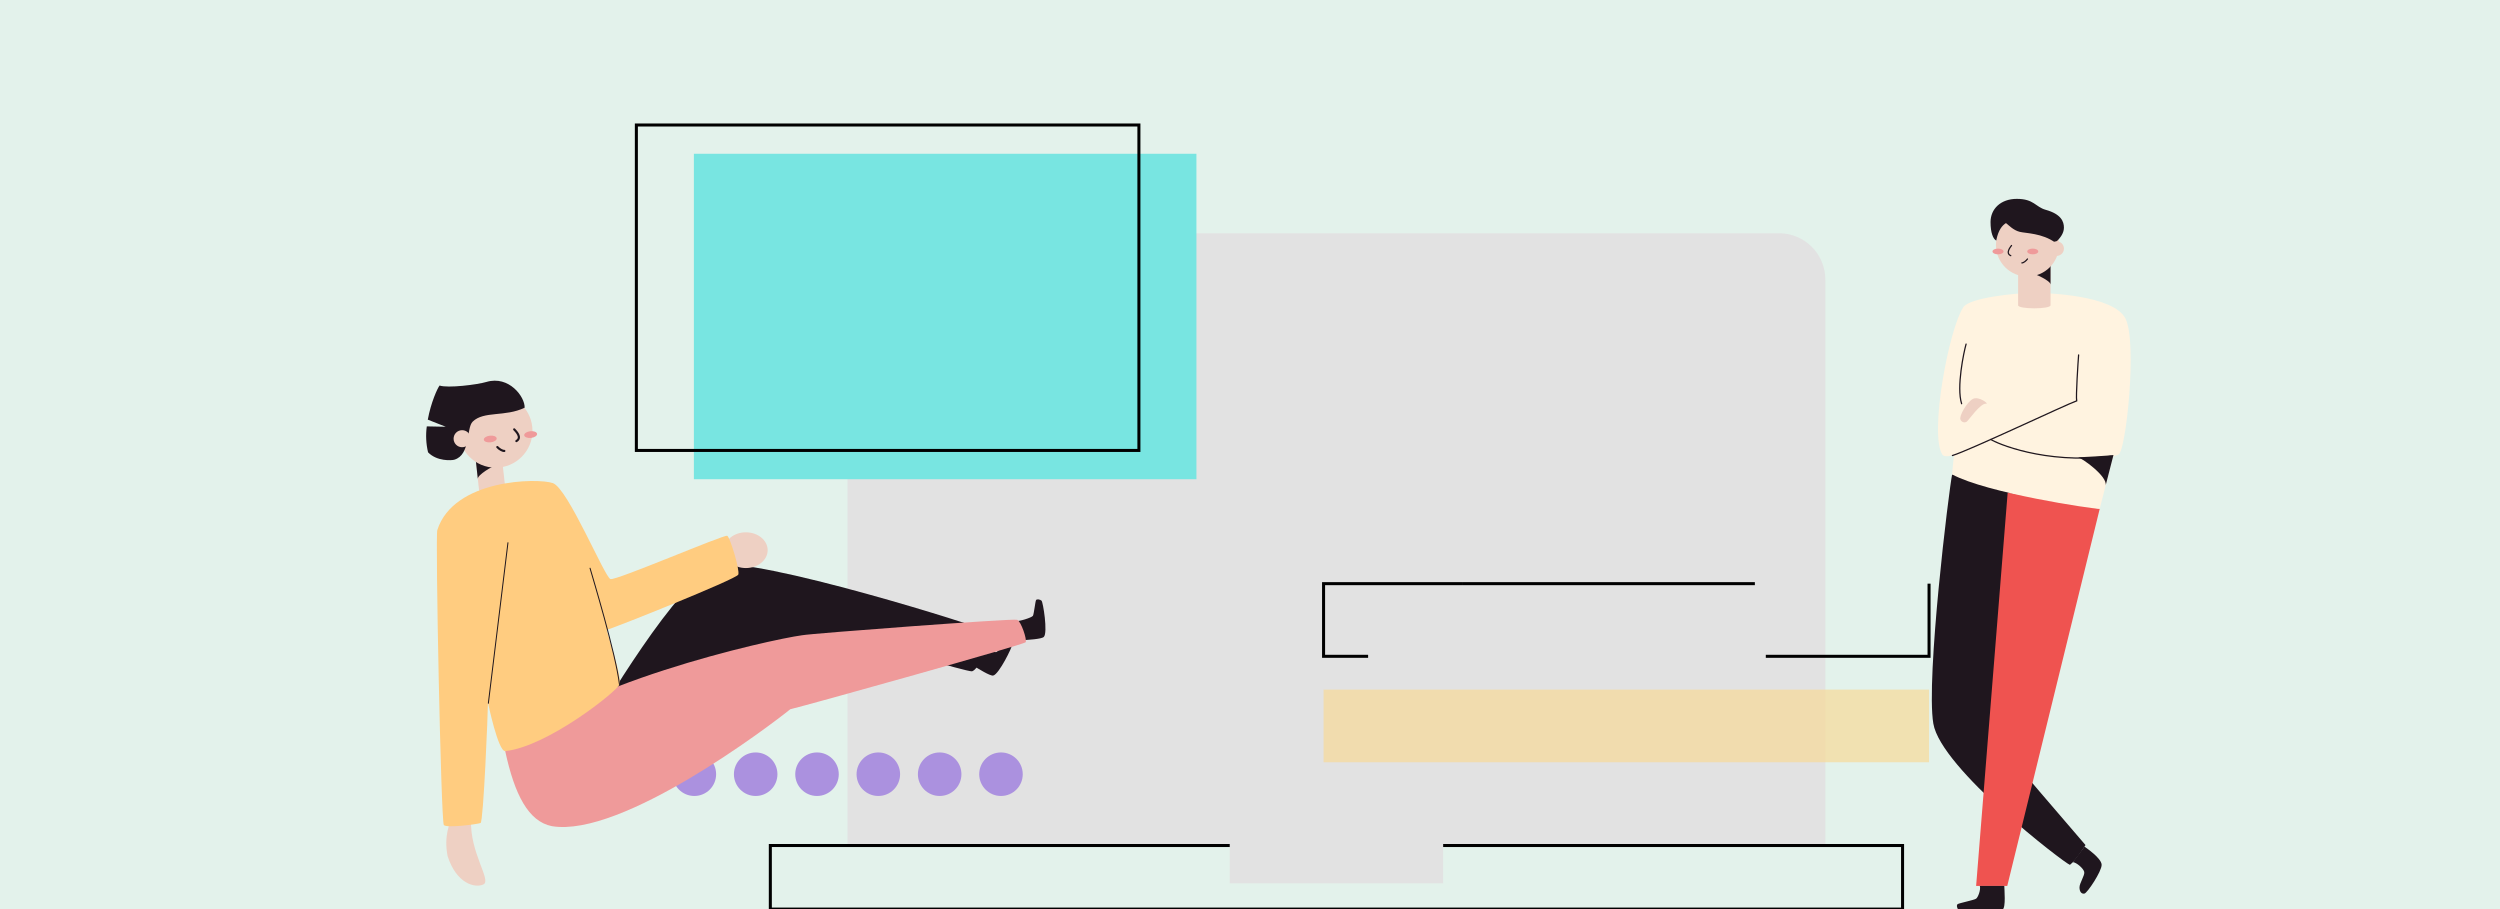 <svg width="440" height="160" viewBox="0 0 440 160" fill="none" xmlns="http://www.w3.org/2000/svg">
<rect x="0" y="0" width="440" height="160" fill="#333333" stroke="none"/>
<g clip-path="url(#clip0_7013_221850)">
<rect width="440" height="160" fill="#E3F2EB"/>
<path d="M157.327 41.049H313.102C315.267 41.049 317.343 41.909 318.874 43.44C320.404 44.971 321.264 47.047 321.264 49.212V148.945H149.164V49.212C149.164 47.047 150.024 44.971 151.555 43.44C153.086 41.909 155.162 41.049 157.327 41.049Z" fill="#E2E2E2"/>
<path d="M122.206 140.092C124.322 140.092 126.037 138.376 126.037 136.261C126.037 134.145 124.322 132.43 122.206 132.43C120.09 132.43 118.375 134.145 118.375 136.261C118.375 138.376 120.09 140.092 122.206 140.092Z" fill="#AB91DF"/>
<path d="M132.999 140.092C135.115 140.092 136.83 138.376 136.83 136.261C136.83 134.145 135.115 132.43 132.999 132.43C130.883 132.43 129.168 134.145 129.168 136.261C129.168 138.376 130.883 140.092 132.999 140.092Z" fill="#AB91DF"/>
<path d="M143.794 140.092C145.91 140.092 147.625 138.376 147.625 136.261C147.625 134.145 145.91 132.43 143.794 132.43C141.678 132.43 139.963 134.145 139.963 136.261C139.963 138.376 141.678 140.092 143.794 140.092Z" fill="#AB91DF"/>
<path d="M154.585 140.092C156.701 140.092 158.416 138.376 158.416 136.261C158.416 134.145 156.701 132.43 154.585 132.43C152.469 132.43 150.754 134.145 150.754 136.261C150.754 138.376 152.469 140.092 154.585 140.092Z" fill="#AB91DF"/>
<path d="M165.38 140.092C167.496 140.092 169.211 138.376 169.211 136.261C169.211 134.145 167.496 132.43 165.38 132.43C163.264 132.43 161.549 134.145 161.549 136.261C161.549 138.376 163.264 140.092 165.38 140.092Z" fill="#AB91DF"/>
<path d="M176.173 140.092C178.289 140.092 180.004 138.376 180.004 136.261C180.004 134.145 178.289 132.43 176.173 132.43C174.057 132.43 172.342 134.145 172.342 136.261C172.342 138.376 174.057 140.092 176.173 140.092Z" fill="#AB91DF"/>
<path d="M334.852 148.811H135.578V160H334.852V148.811Z" stroke="black" stroke-width="0.533" stroke-miterlimit="10"/>
<path d="M210.571 27.062H122.123V84.341H210.571V27.062Z" fill="#78E5E1"/>
<path opacity="0.68" d="M339.513 121.371H232.949V134.159H339.513V121.371Z" fill="#F8DA96"/>
<path d="M240.787 115.51H232.949V102.723H257.483" stroke="black" stroke-width="0.533" stroke-miterlimit="10"/>
<path d="M339.513 102.723V115.51H310.781" stroke="black" stroke-width="0.533" stroke-miterlimit="10"/>
<path d="M257.484 102.723H308.856" stroke="black" stroke-width="0.533" stroke-miterlimit="10"/>
<path d="M200.448 22H112V79.278H200.448V22Z" stroke="black" stroke-width="0.533" stroke-miterlimit="10"/>
<path d="M253.995 148.012H216.432V155.471H253.995V148.012Z" fill="#E2E2E2"/>
<path d="M180.3 112.654C180.739 112.613 183.321 112.501 183.718 112.091C184.438 111.349 183.58 105.944 183.305 105.714C183.03 105.483 182.48 105.394 182.345 105.618C182.211 105.842 181.974 108.062 181.798 108.376C181.622 108.69 179.328 109.416 178.732 109.314" fill="#1F161E"/>
<path d="M171.682 117.388C172.059 117.609 174.242 119.004 174.798 118.899C175.813 118.704 178.222 113.779 178.13 113.459C178.037 113.139 177.65 112.707 177.4 112.819C177.15 112.931 175.688 114.601 175.365 114.755C175.042 114.908 172.747 114.185 172.318 113.76" fill="#1F161E"/>
<path d="M79.48 143.906C79.246 144.764 78.056 147.039 78.779 150.677C80.338 155.535 83.605 156.357 85.083 155.657C86.561 154.956 82.68 150.133 82.904 144.297" fill="#EED0C3"/>
<path d="M126.334 99.554C132.28 97.701 173.607 110.523 174.35 111.336C175.092 112.149 172.11 118.152 171.015 118.152C169.921 118.152 154.935 113.704 154.935 113.704L103.416 128.894C105.442 125.931 119.307 101.749 126.334 99.554Z" fill="#1F161E"/>
<path d="M131.275 99.977C133.392 99.977 135.109 98.568 135.109 96.831C135.109 95.094 133.392 93.686 131.275 93.686C129.158 93.686 127.441 95.094 127.441 96.831C127.441 98.568 129.158 99.977 131.275 99.977Z" fill="#EED0C3"/>
<path d="M88.916 132.182C90.558 139.836 92.996 144.585 97.127 145.404C109.412 147.477 135.405 127.804 139.088 124.828C142.608 123.974 180.249 113.459 180.518 113.03C180.787 112.601 179.715 109.347 179.024 109.081C178.333 108.815 142.839 111.484 141.171 111.804C135.325 112.595 99.87 120.54 88.916 132.182Z" fill="#EF9A9A"/>
<path d="M84.315 86.284C84.376 86.851 88.977 86.345 88.916 85.779L88.276 80.051L83.688 80.553L84.315 86.284Z" fill="#EED0C3"/>
<path d="M87.201 81.946C86.753 81.997 84.001 83.581 84.097 84.288L83.688 80.554C84.401 80.477 87.201 81.946 87.201 81.946Z" fill="#1F161E"/>
<path d="M87.221 82.31C90.807 82.31 93.714 79.403 93.714 75.817C93.714 72.231 90.807 69.324 87.221 69.324C83.635 69.324 80.728 72.231 80.728 75.817C80.728 79.403 83.635 82.31 87.221 82.31Z" fill="#EED0C3"/>
<path d="M93.458 77.073C94.084 77.004 94.562 76.685 94.526 76.36C94.491 76.035 93.955 75.827 93.33 75.896C92.704 75.964 92.226 76.283 92.262 76.608C92.297 76.933 92.833 77.141 93.458 77.073Z" fill="#EF9A9A"/>
<path d="M86.349 77.854C86.974 77.785 87.453 77.467 87.417 77.142C87.382 76.817 86.846 76.609 86.22 76.677C85.595 76.745 85.117 77.064 85.152 77.389C85.188 77.714 85.724 77.922 86.349 77.854Z" fill="#EF9A9A"/>
<path d="M90.5 75.57C90.743 75.846 91.969 76.994 90.884 77.631" stroke="#1F161E" stroke-width="0.384" stroke-miterlimit="10" stroke-linecap="round"/>
<path d="M88.76 79.362C88.421 79.388 87.851 79.042 87.531 78.684" stroke="#1F161E" stroke-width="0.384" stroke-miterlimit="10" stroke-linecap="round"/>
<path d="M85.614 67.222C83.96 67.711 78.811 68.345 77.368 67.855C76.99 68.326 75.832 70.867 75.291 73.859L78.459 75.11L75.115 75.043C74.907 76.564 74.982 78.111 75.336 79.606C76.901 81.231 79.496 81.042 79.954 80.911C82.846 80.06 82.04 75.324 83.192 74.207C85.147 72.287 88.93 73.417 92.338 71.753C92.408 69.849 89.576 66.044 85.614 67.222Z" fill="#1F161E"/>
<path d="M81.333 78.713C82.162 78.713 82.834 78.041 82.834 77.212C82.834 76.383 82.162 75.711 81.333 75.711C80.504 75.711 79.832 76.383 79.832 77.212C79.832 78.041 80.504 78.713 81.333 78.713Z" fill="#EED0C3"/>
<path d="M76.964 93.295C79.835 84.284 94.647 84.092 97.306 85.027C99.966 85.961 106.436 101.631 107.444 101.919C108.452 102.207 127.498 94.012 128 94.3C128.503 94.588 130.24 100.339 129.94 101.129C129.639 101.919 107.514 110.761 106.794 110.844C107.012 111.996 109.527 119.257 109.034 120.476C108.541 121.695 96.382 131.404 88.926 132.194C87.665 132.313 85.879 123.644 85.879 123.644C85.879 125.369 85.089 144.632 84.583 144.847C84.078 145.061 78.619 145.781 78.116 145.208C77.614 144.636 76.599 94.425 76.964 93.295Z" fill="#FFCC80"/>
<path d="M85.949 123.771L89.399 95.522" stroke="#1F161E" stroke-width="0.176" stroke-miterlimit="10" stroke-linecap="round"/>
<path d="M109.025 120.462C108.385 115 104.225 101.342 103.848 100.008" stroke="#1F161E" stroke-width="0.176" stroke-miterlimit="10" stroke-linecap="round"/>
<path d="M343.574 83.502C343.012 86.181 338.932 119.416 340.266 127.354C341.601 135.291 363.352 151.924 364.304 152.215C365.414 151.4 367.048 148.73 367.048 148.73C367.048 148.73 351.099 130.242 350.795 129.5C350.491 128.759 354.289 85.944 354.289 85.944L343.574 83.502Z" fill="#1F161E"/>
<path d="M369.551 89.552L353.277 155.925H347.797L353.351 86.684L369.551 89.552Z" fill="#EF5350"/>
<path d="M357.992 51.549C360.239 51.549 371.957 51.928 374.075 56.053C376.192 60.177 374.197 79.24 372.88 79.98C372.17 80.377 371.977 79.991 371.771 80.799C371.564 81.607 369.551 89.551 369.551 89.551C368.272 89.587 349.631 86.779 343.579 83.496C343.615 82.584 343.908 80.211 343.908 80.028C343.104 80.357 342.132 80.426 341.866 80.028C339.504 76.453 343.025 57.809 345.551 54.057C346.625 52.448 354.388 51.56 357.992 51.549Z" fill="#FFF3E0"/>
<path d="M365.707 80.494C366.258 80.494 370.997 83.824 370.591 85.46C370.924 84.146 371.971 80.086 371.971 80.086C371.521 80.172 366.111 80.501 365.707 80.494Z" fill="#1F161E"/>
<path d="M360.893 53.724C360.893 54.447 355.186 54.447 355.186 53.724V46.398H360.893V53.724Z" fill="#EED0C3"/>
<path d="M357.619 48.132C358.063 48.132 360.893 49.384 360.893 50.081V46.398C360.187 46.398 357.619 48.132 357.619 48.132Z" fill="#1F161E"/>
<path d="M356.837 48.668C359.903 48.668 362.388 46.182 362.388 43.116C362.388 40.05 359.903 37.565 356.837 37.565C353.771 37.565 351.285 40.05 351.285 43.116C351.285 46.182 353.771 48.668 356.837 48.668Z" fill="#EED0C3"/>
<path d="M354.96 35C352.11 35 350.334 36.789 350.334 39.082C350.334 40.989 350.796 42.068 351.34 42.341C351.684 40.489 352.432 39.633 353.051 39.264C353.533 39.633 354.356 40.525 355.457 40.8C356.558 41.075 359.424 41.022 361.739 42.705C362.496 42.017 363.251 41.122 363.251 40.068C363.251 39.013 362.785 37.69 360.043 36.927C358.232 36.423 357.979 35 354.96 35Z" fill="#1F161E"/>
<path d="M351.65 44.764C352.187 44.764 352.622 44.538 352.622 44.258C352.622 43.978 352.187 43.752 351.65 43.752C351.113 43.752 350.678 43.978 350.678 44.258C350.678 44.538 351.113 44.764 351.65 44.764Z" fill="#EF9A9A"/>
<path d="M357.765 44.764C358.302 44.764 358.737 44.538 358.737 44.258C358.737 43.978 358.302 43.752 357.765 43.752C357.228 43.752 356.793 43.978 356.793 44.258C356.793 44.538 357.228 44.764 357.765 44.764Z" fill="#EF9A9A"/>
<path d="M354.026 43.209C353.844 43.469 352.916 44.559 353.895 44.998" stroke="#1F161E" stroke-width="0.222" stroke-miterlimit="10" stroke-linecap="round"/>
<path d="M355.854 46.272C356.147 46.272 356.597 45.908 356.835 45.582" stroke="#1F161E" stroke-width="0.222" stroke-miterlimit="10" stroke-linecap="round"/>
<path d="M361.969 45.039C362.677 45.039 363.252 44.464 363.252 43.756C363.252 43.047 362.677 42.473 361.969 42.473C361.26 42.473 360.686 43.047 360.686 43.756C360.686 44.464 361.26 45.039 361.969 45.039Z" fill="#EED0C3"/>
<path d="M365.836 62.473C365.736 63.698 365.345 69.754 365.492 70.55C363.629 71.199 346.577 79.285 343.627 80.173" stroke="#1F161E" stroke-width="0.222" stroke-miterlimit="10" stroke-linecap="round"/>
<path d="M346.031 60.56C345.638 61.932 344.315 68.159 345.245 71.051" stroke="#1F161E" stroke-width="0.222" stroke-miterlimit="10" stroke-linecap="round"/>
<path d="M350.385 77.34C351.273 77.964 359.783 81.731 371.55 80.31" stroke="#1F161E" stroke-width="0.222" stroke-miterlimit="10" stroke-linecap="round"/>
<path d="M349.569 71.051C350.139 71.142 348.279 69.657 347.225 70.21C346.17 70.762 344.75 73.264 345.04 73.843C345.08 73.948 345.142 74.043 345.223 74.121C345.303 74.199 345.401 74.258 345.507 74.293C345.614 74.329 345.727 74.34 345.838 74.326C345.949 74.312 346.056 74.273 346.15 74.212C346.437 74.028 348.574 70.891 349.569 71.051Z" fill="#EED0C3"/>
<path d="M366.866 149.004C367.17 149.226 369.867 151.051 369.889 152.2C369.911 153.35 367.376 157.162 366.866 157.27C366.355 157.379 365.991 156.948 365.991 156.178C365.991 155.408 366.955 154.058 366.826 153.459C366.697 152.86 365.452 151.763 364.812 151.743" fill="#1F161E"/>
<path d="M352.758 155.924C352.758 156.452 353.064 159.768 352.451 160.077C351.839 160.386 345.077 160.568 344.771 160.261C344.465 159.955 344.278 159.309 344.549 159.125C344.82 158.94 347.435 158.417 347.79 158.172C348.145 157.928 348.635 156.619 348.456 155.924" fill="#1F161E"/>
</g>
<defs>
<clipPath id="clip0_7013_221850">
<rect width="440" height="160" fill="white"/>
</clipPath>
</defs>
</svg>
